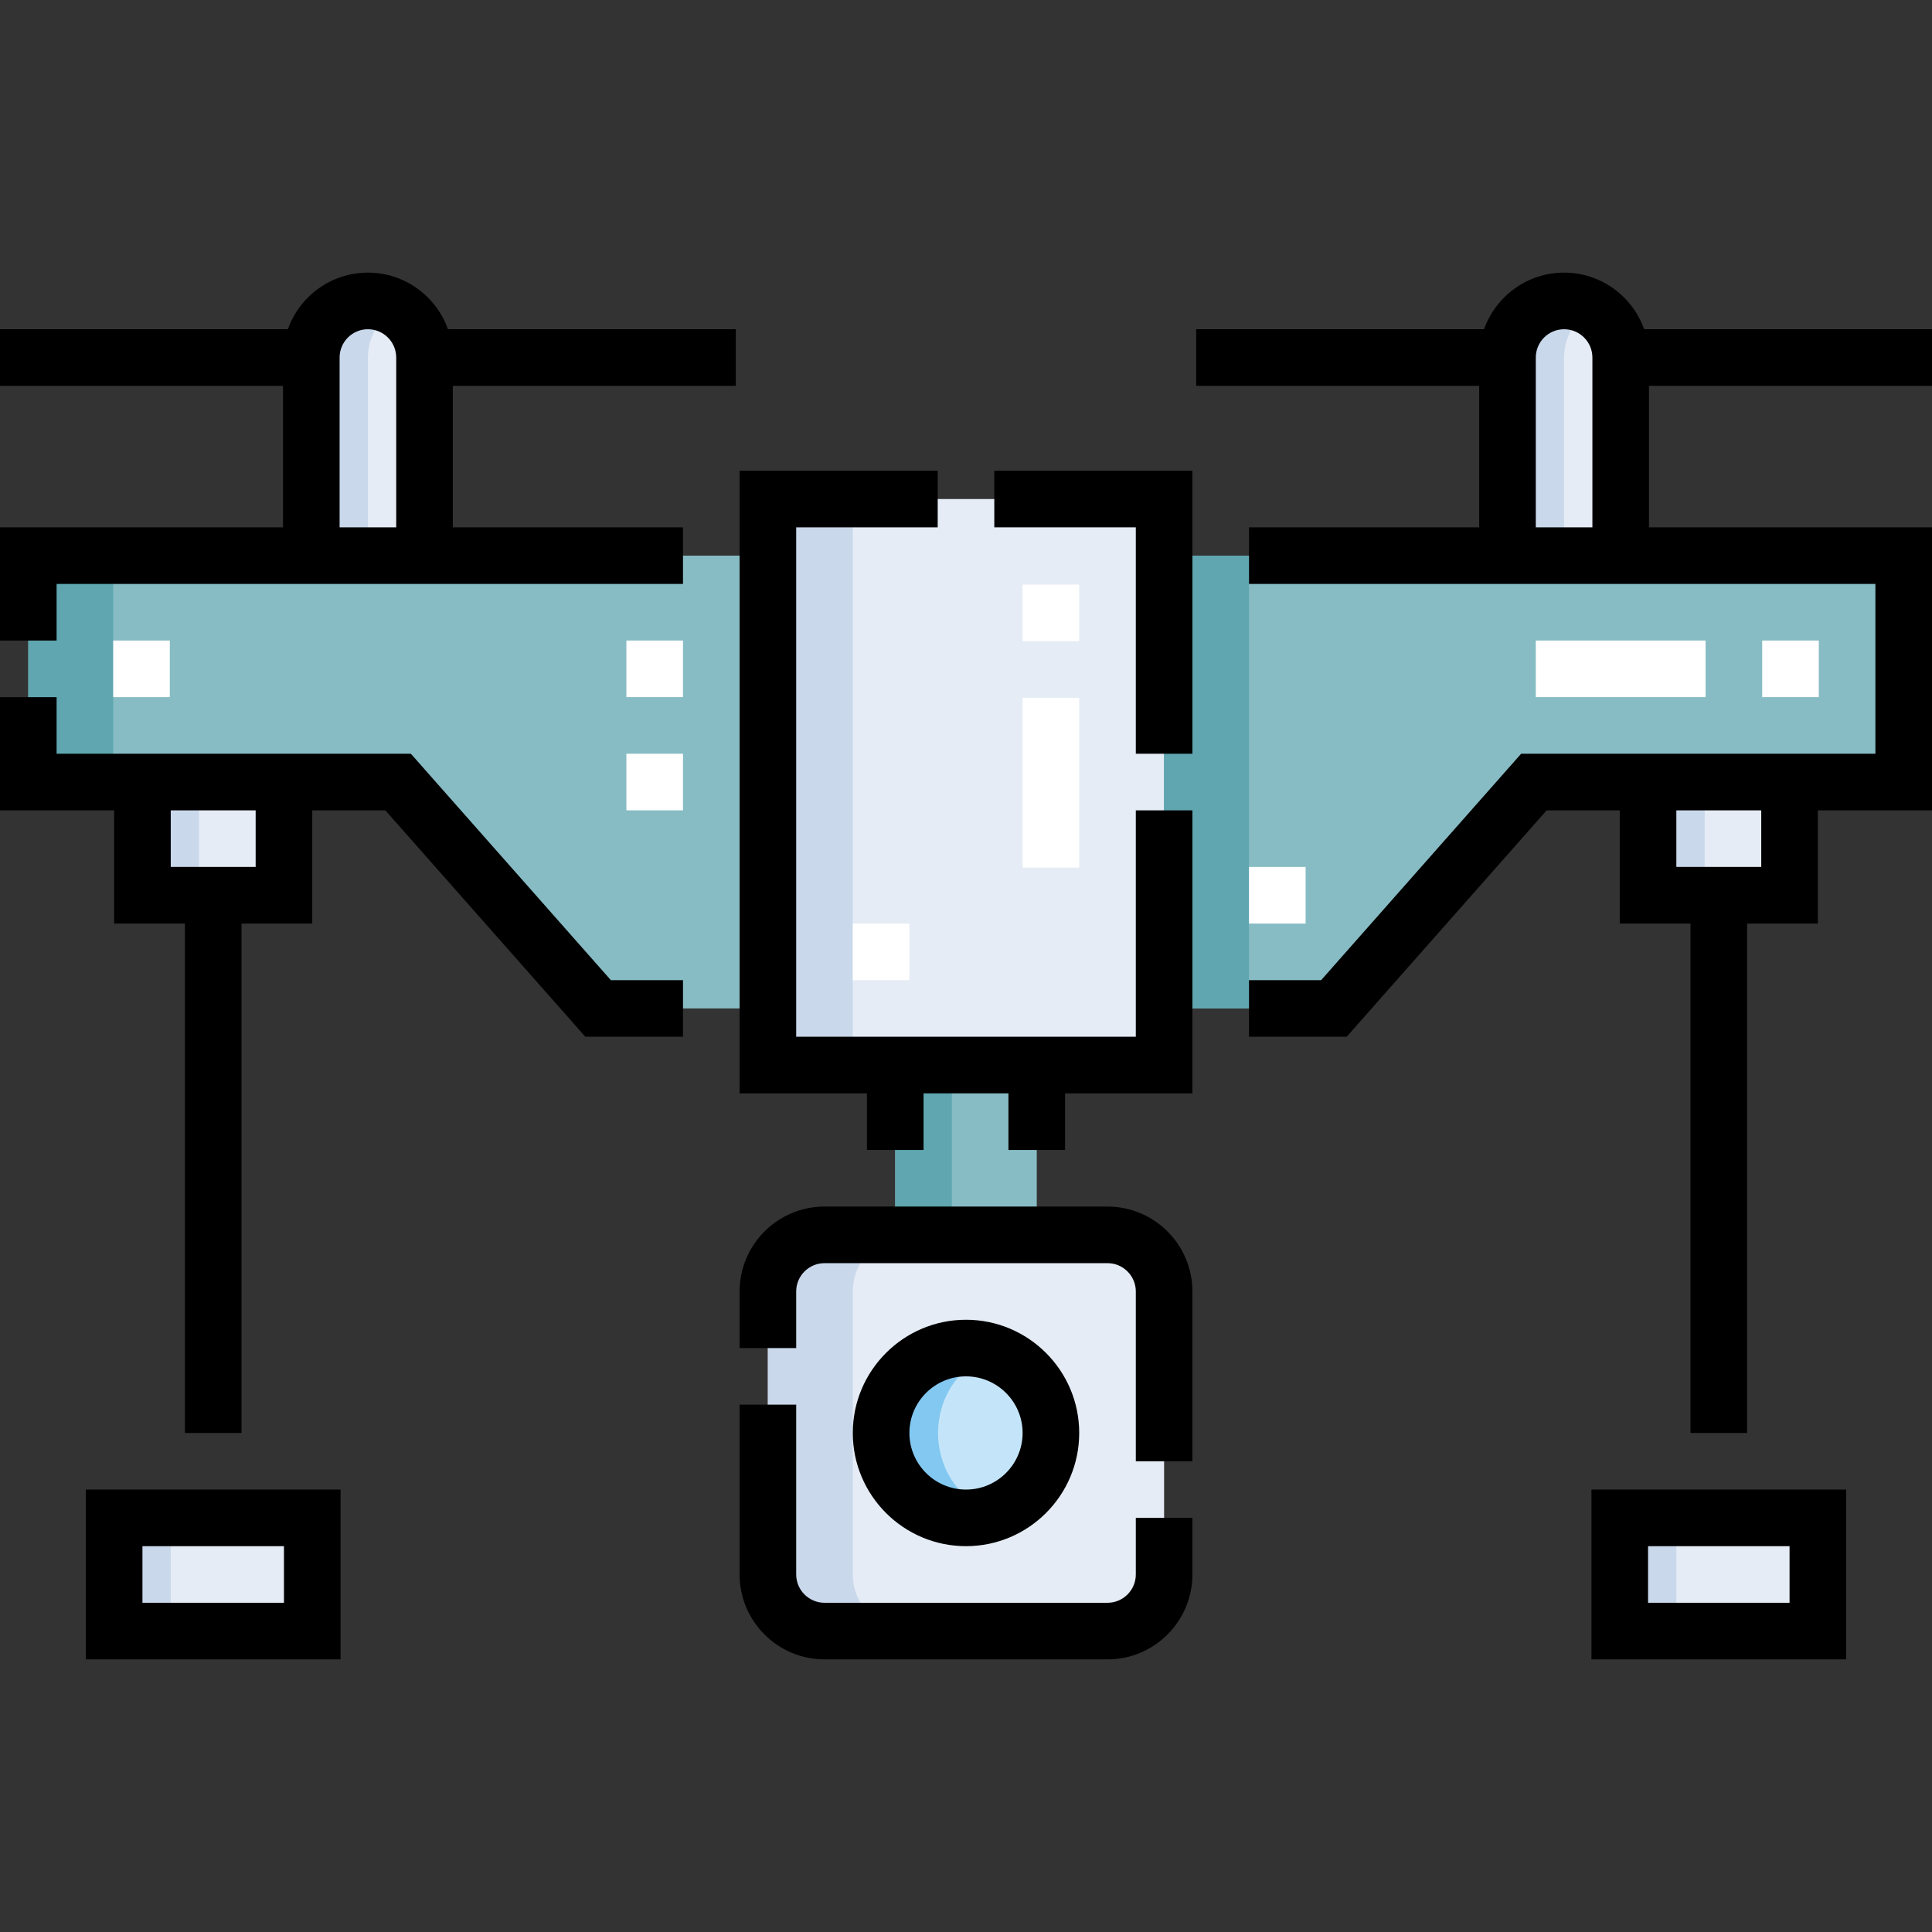 <svg id="Capa_1" enable-background="new 0 0 511.999 511.999" height="512" viewBox="0 0 511.999 511.999" width="512" xmlns="http://www.w3.org/2000/svg"><rect x="0" y="0" width="511.999" height="511.999" fill="#333333" stroke="none"/><g><g><g clip-rule="evenodd" fill-rule="evenodd"><path d="m105.5 207.249 53 60h44.999v-120h-195.999v60zm300.999 0-53 60h-44.999v-120h196v60z" fill="#87bcc4"/><path d="m75.25 237.25v-30h-37.5v30zm406.499 195h-52.5v-30h52.5zm-45-195v-30h37.5v30zm-406.499 195h52.5v-30h-52.5z" fill="#e5ecf5"/><path d="m203.499 132.249h105v150h-105z" fill="#e5ecf5"/><path d="m237.25 282.249h37.5v45h-37.5z" fill="#87bcc4"/><path d="m218.499 432.25h75c8.25 0 15-6.75 15-15v-75c0-8.25-6.75-15-15-15h-75c-8.25 0-15 6.75-15 15v75c0 8.25 6.75 15 15 15zm15.001-52.501c0-12.426 10.074-22.5 22.5-22.5s22.5 10.074 22.5 22.5-10.074 22.5-22.5 22.5c-12.427 0-22.5-10.073-22.5-22.5z" fill="#e5ecf5"/><circle cx="256" cy="379.749" fill="#c4e5f9" r="22.5"/><path d="m429.499 147.249h-30v-52.5c0-8.25 6.75-15 15-15s15 6.75 15 15zm-346.999 0h30v-52.5c0-8.25-6.75-15-15-15s-15 6.75-15 15z" fill="#e5ecf5"/><path d="m399.499 147.249h15v-52.5c0-5.523 3.025-10.373 7.5-12.976-2.21-1.285-4.773-2.024-7.5-2.024-8.25 0-15 6.75-15 15zm-316.999 0h15v-52.5c0-5.523 3.025-10.373 7.5-12.976-2.21-1.285-4.773-2.024-7.5-2.024-8.25 0-15 6.75-15 15z" fill="#cad8eb"/><path d="m30 147.249h-22.5v60h22.5zm300.999 120h-22.5v-120h22.5z" fill="#5fa6b0"/><path d="m30.25 432.25h15v-30h-15zm398.999 0h15v-30h-15zm22.5-225.001h-15v30h15zm-398.999 0h-15v30h15z" fill="#cad8eb"/><path d="m203.499 132.249h22.5v150h-22.5z" fill="#cad8eb"/><path d="m237.25 282.249h15v45h-15z" fill="#5fa6b0"/><path d="m218.499 432.25h22.5c-8.25 0-15-6.75-15-15v-75c0-8.25 6.75-15 15-15h-22.5c-8.25 0-15 6.75-15 15v75c0 8.25 6.75 15 15 15z" fill="#cad8eb"/><path d="m263.5 400.967c-19.878-7.027-19.878-35.409 0-42.436-14.482-5.118-30 5.584-30 21.218s15.518 26.337 30 21.218z" fill="#83c8f1"/></g><g><path d="m240.999 259.75h-15v-15h15zm105-15h-15v-15h15zm-59.999-14.83h-15v-45h15zm-105-15.171h-15v-15h15zm-136-29.999h-15v-15h15zm136-.001h-15v-15h15zm301 0h-15v-15h15zm-30 0h-45v-15h45zm-166-14.829h-15v-15h15z" fill="#fff"/></g></g><g><path d="m301 274.75h-90v-135h37.5v-15h-52.5v165h33.75v15h15v-15h22.5v15h15v-15h33.75v-75h-15z"/><path d="m263.5 139.75h37.5v60h15v-75h-52.5z"/><path d="m511.999 102.249v-15h-76.29c-3.096-8.729-11.433-15-21.21-15s-18.113 6.271-21.209 15h-76.291v15h75v37.5h-61v15h166v45h-93.882l-53 60h-19.118v15h25.882l53-60h19.369v30h18.75v135h15v-135h18.75v-30h30.25v-75h-75v-37.5zm-45.25 127.501h-22.5v-15h22.5zm-59.749-90v-45c0-4.135 3.364-7.5 7.5-7.5s7.5 3.364 7.5 7.5v45z"/><path d="m22.75 439.75h67.5v-45h-67.5zm15-30h37.5v15h-37.5z"/><path d="m97.5 72.25c-9.777 0-18.114 6.271-21.21 15h-76.29v15h75v37.5h-75v30h15v-15h166v-15h-61v-37.5h75v-15h-76.291c-3.096-8.73-11.432-15-21.209-15zm-7.5 67.5v-45c0-4.135 3.364-7.5 7.5-7.5 4.135 0 7.5 3.364 7.5 7.5v45z"/><path d="m421.75 439.75h67.5v-45h-67.5zm15-30h37.5v15h-37.5z"/><path d="m301 417.25c0 4.135-3.364 7.5-7.5 7.5h-75.001c-4.135 0-7.5-3.364-7.5-7.5v-45.001h-15v45.001c0 12.406 10.093 22.5 22.5 22.5h75.001c12.406 0 22.5-10.093 22.5-22.5v-15h-15z"/><path d="m293.5 319.75h-75.001c-12.406 0-22.5 10.093-22.5 22.5v15h15v-15c0-4.136 3.364-7.5 7.5-7.5h75.001c4.135 0 7.5 3.364 7.5 7.5v45.001h15v-45.001c0-12.407-10.094-22.5-22.5-22.5z"/><path d="m286 379.75c0-16.542-13.458-30-30-30s-30 13.458-30 30 13.458 30 30 30 30-13.458 30-30zm-45 0c0-8.271 6.729-15 15-15s15 6.729 15 15-6.729 15-15 15-15-6.729-15-15z"/><path d="m108.882 199.75h-93.882v-15h-15v30h30.25v30h18.75v135h15v-135h18.75v-30h19.369l53 60h25.881v-15h-19.118zm-41.132 30h-22.5v-15h22.5z"/></g></g></svg>